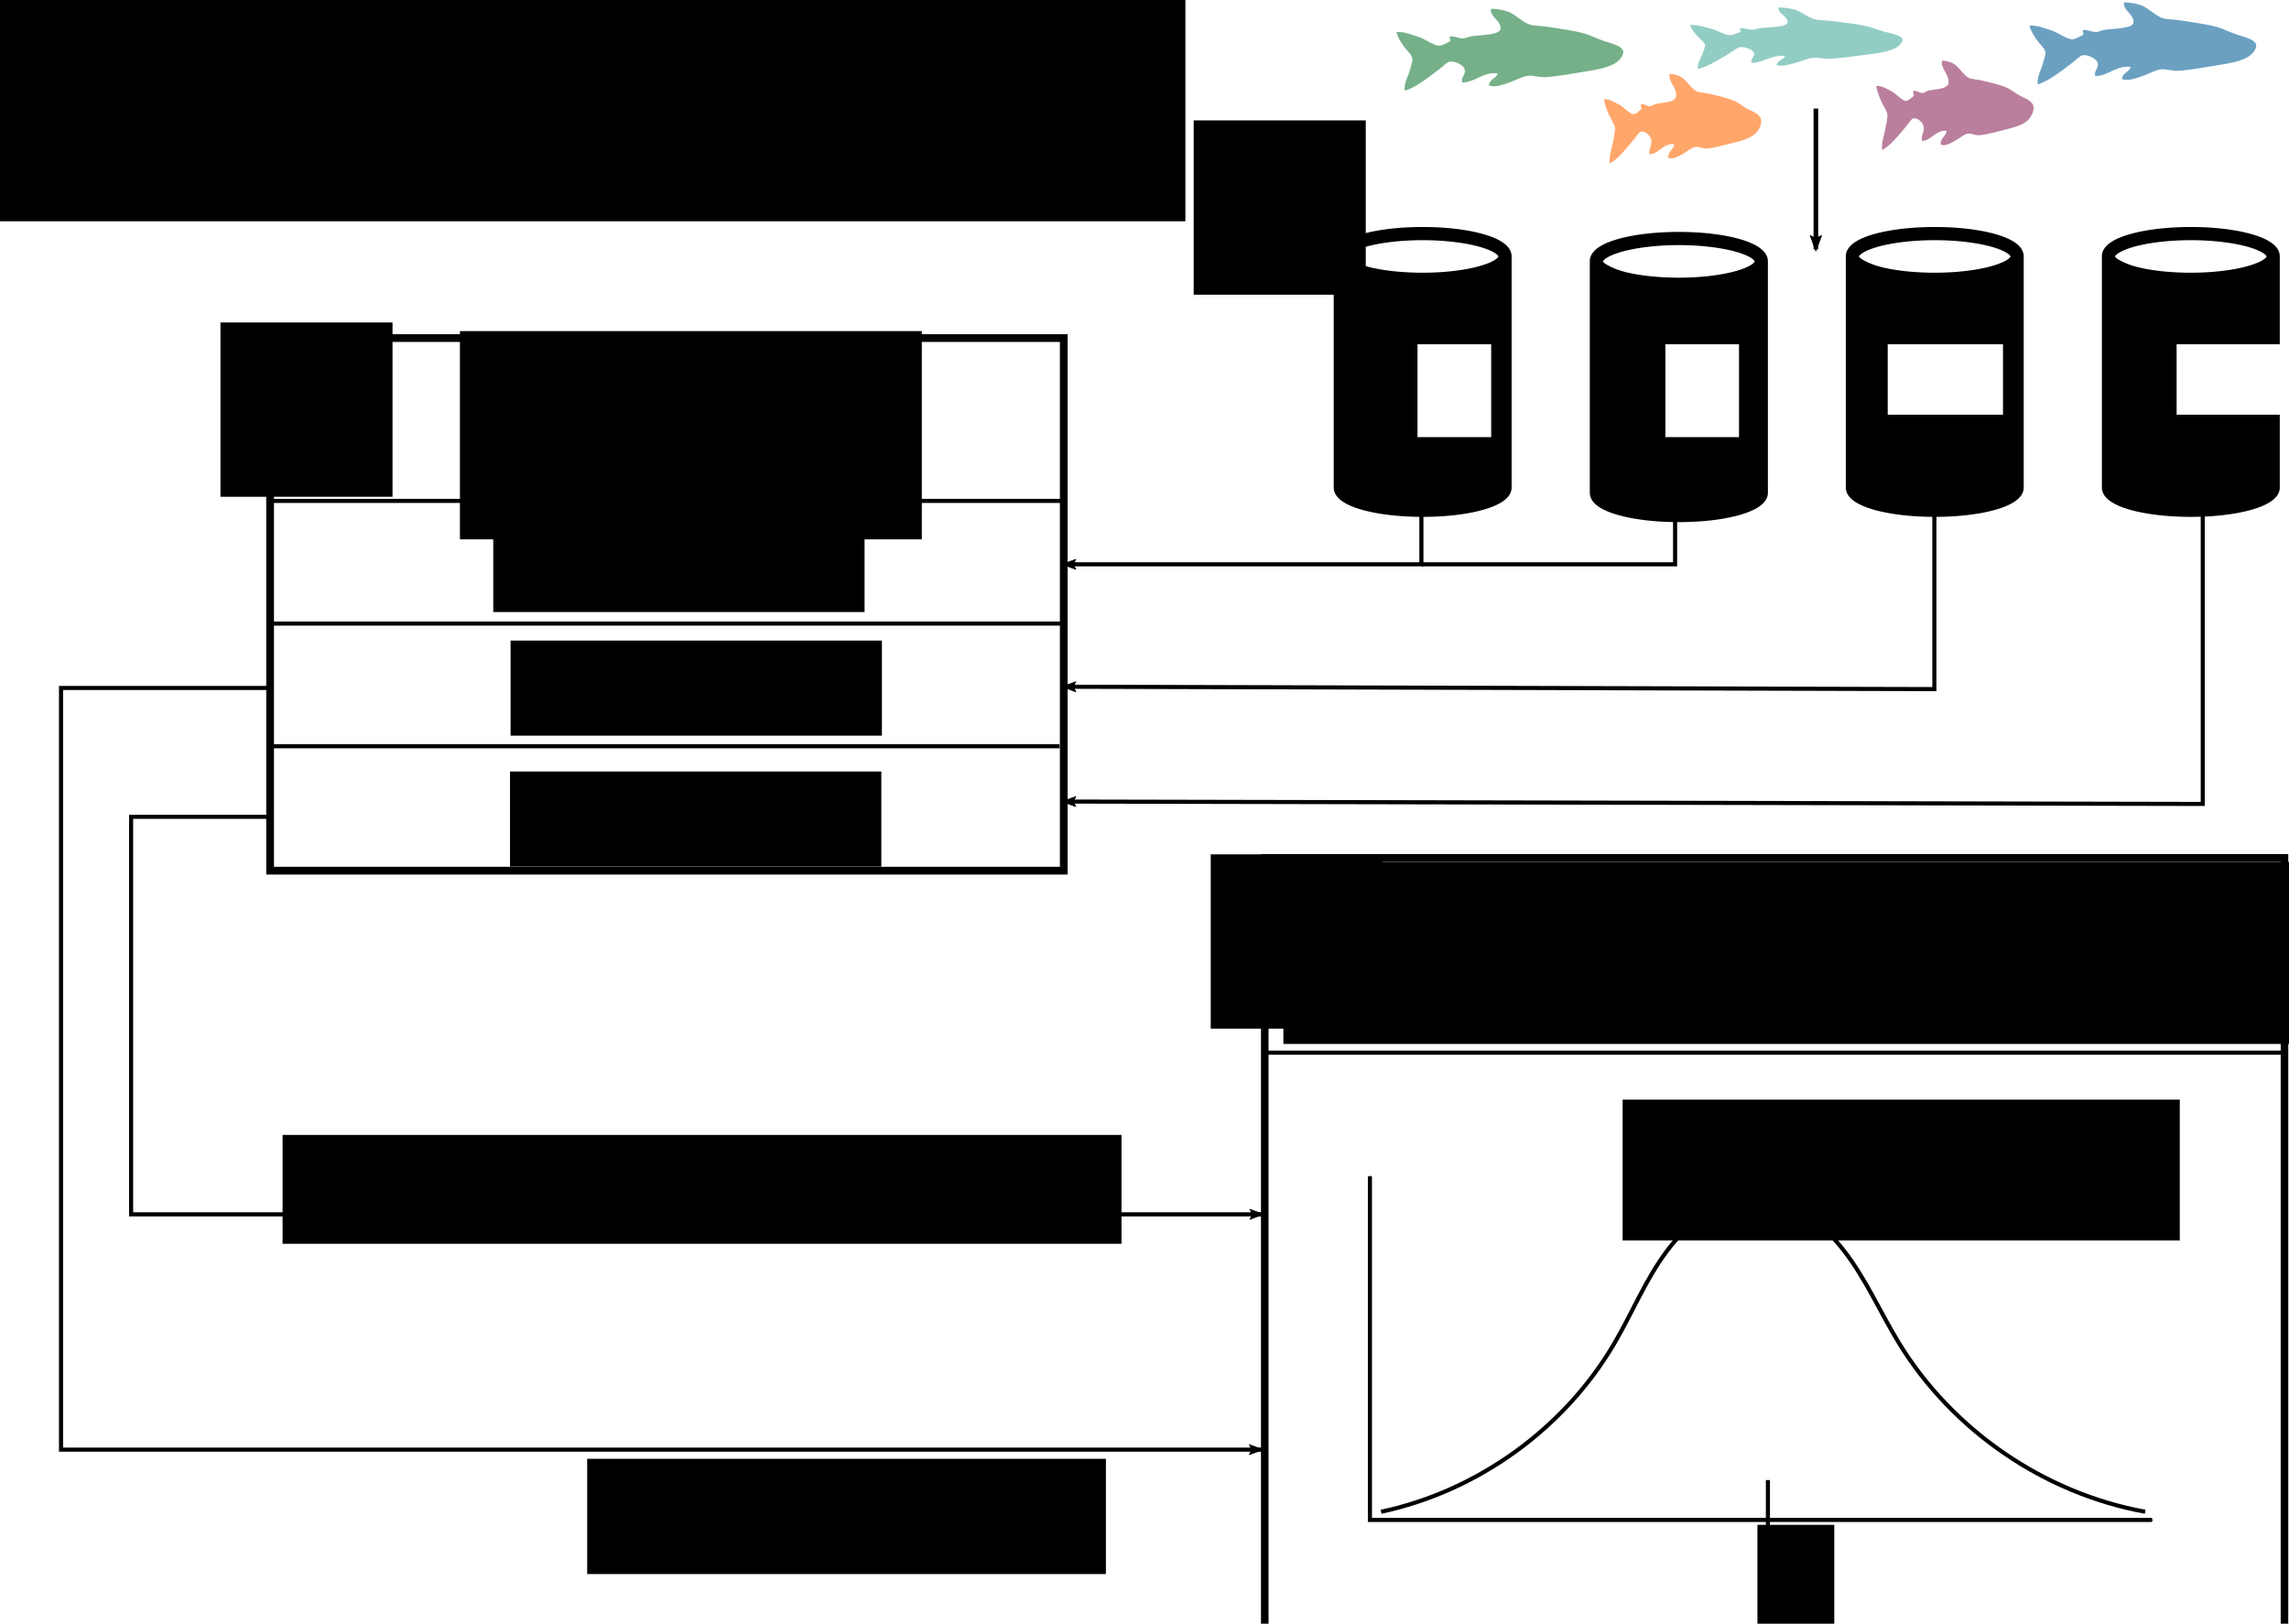 <?xml version="1.0" encoding="UTF-8" standalone="no"?>
<!-- Created with Inkscape (http://www.inkscape.org/) -->

<svg
   xmlns:dc="http://purl.org/dc/elements/1.1/"
   xmlns:cc="http://creativecommons.org/ns#"
   xmlns:rdf="http://www.w3.org/1999/02/22-rdf-syntax-ns#"
   xmlns:svg="http://www.w3.org/2000/svg"
   xmlns="http://www.w3.org/2000/svg"
   xmlns:sodipodi="http://sodipodi.sourceforge.net/DTD/sodipodi-0.dtd"
   xmlns:inkscape="http://www.inkscape.org/namespaces/inkscape"
   width="148mm"
   height="105mm"
   viewBox="0 0 148 105"
   version="1.1"
   id="svg8"
   inkscape:version="0.92.4 (5da689c313, 2019-01-14)"
   sodipodi:docname="length_inference.svg">
  <defs
     id="defs2">
    <marker
       inkscape:isstock="true"
       style="overflow:visible;"
       id="marker1586"
       refX="0.0"
       refY="0.0"
       orient="auto"
       inkscape:stockid="Arrow2Lend">
      <path
         transform="scale(1.1) rotate(180) translate(1,0)"
         d="M 8.719,4.034 L -2.207,0.016 L 8.719,-4.002 C 6.973,-1.63 6.983,1.616 8.719,4.034 z "
         style="fill-rule:evenodd;stroke-width:0.625;stroke-linejoin:round;stroke:#000000;stroke-opacity:1;fill:#000000;fill-opacity:1"
         id="path1584" />
    </marker>
    <inkscape:path-effect
       effect="spiro"
       id="path-effect1576"
       is_visible="true" />
    <marker
       inkscape:stockid="Arrow2Lend"
       orient="auto"
       refY="0.0"
       refX="0.0"
       id="marker1468"
       style="overflow:visible;"
       inkscape:isstock="true"
       inkscape:collect="always">
      <path
         id="path1466"
         style="fill-rule:evenodd;stroke-width:0.625;stroke-linejoin:round;stroke:#000000;stroke-opacity:1;fill:#000000;fill-opacity:1"
         d="M 8.719,4.034 L -2.207,0.016 L 8.719,-4.002 C 6.973,-1.63 6.983,1.616 8.719,4.034 z "
         transform="scale(1.1) rotate(180) translate(1,0)" />
    </marker>
    <marker
       inkscape:isstock="true"
       style="overflow:visible;"
       id="marker1386"
       refX="0.0"
       refY="0.0"
       orient="auto"
       inkscape:stockid="Arrow2Lend"
       inkscape:collect="always">
      <path
         transform="scale(1.1) rotate(180) translate(1,0)"
         d="M 8.719,4.034 L -2.207,0.016 L 8.719,-4.002 C 6.973,-1.63 6.983,1.616 8.719,4.034 z "
         style="fill-rule:evenodd;stroke-width:0.625;stroke-linejoin:round;stroke:#000000;stroke-opacity:1;fill:#000000;fill-opacity:1"
         id="path1384" />
    </marker>
    <marker
       inkscape:stockid="Arrow2Lend"
       orient="auto"
       refY="0.0"
       refX="0.0"
       id="marker1310"
       style="overflow:visible;"
       inkscape:isstock="true"
       inkscape:collect="always">
      <path
         id="path1006"
         style="fill-rule:evenodd;stroke-width:0.625;stroke-linejoin:round;stroke:#000000;stroke-opacity:1;fill:#000000;fill-opacity:1"
         d="M 8.719,4.034 L -2.207,0.016 L 8.719,-4.002 C 6.973,-1.63 6.983,1.616 8.719,4.034 z "
         transform="scale(1.1) rotate(180) translate(1,0)" />
    </marker>
    <marker
       inkscape:stockid="Arrow2Lstart"
       orient="auto"
       refY="0.0"
       refX="0.0"
       id="Arrow2Lstart"
       style="overflow:visible"
       inkscape:isstock="true">
      <path
         id="path1003"
         style="fill-rule:evenodd;stroke-width:0.625;stroke-linejoin:round;stroke:#000000;stroke-opacity:1;fill:#000000;fill-opacity:1"
         d="M 8.719,4.034 L -2.207,0.016 L 8.719,-4.002 C 6.973,-1.63 6.983,1.616 8.719,4.034 z "
         transform="scale(1.1) translate(1,0)" />
    </marker>
    <marker
       inkscape:isstock="true"
       style="overflow:visible;"
       id="marker1326"
       refX="0.0"
       refY="0.0"
       orient="auto"
       inkscape:stockid="Arrow2Lend">
      <path
         transform="scale(1.1) rotate(180) translate(1,0)"
         d="M 8.719,4.034 L -2.207,0.016 L 8.719,-4.002 C 6.973,-1.63 6.983,1.616 8.719,4.034 z "
         style="fill-rule:evenodd;stroke-width:0.625;stroke-linejoin:round;stroke:#000000;stroke-opacity:1;fill:#000000;fill-opacity:1"
         id="path1324" />
    </marker>
    <marker
       inkscape:stockid="Arrow2Lend"
       orient="auto"
       refY="0.0"
       refX="0.0"
       id="Arrow2Lend"
       style="overflow:visible;"
       inkscape:isstock="true"
       inkscape:collect="always">
      <path
         id="path983"
         style="fill-rule:evenodd;stroke-width:0.625;stroke-linejoin:round;stroke:#000000;stroke-opacity:1;fill:#000000;fill-opacity:1"
         d="M 8.719,4.034 L -2.207,0.016 L 8.719,-4.002 C 6.973,-1.63 6.983,1.616 8.719,4.034 z "
         transform="scale(1.1) rotate(180) translate(1,0)" />
    </marker>
    <marker
       inkscape:stockid="Arrow1Lend"
       orient="auto"
       refY="0.0"
       refX="0.0"
       id="Arrow1Lend"
       style="overflow:visible;"
       inkscape:isstock="true">
      <path
         id="path965"
         d="M 0.0,0.0 L 5.0,-5.0 L -12.5,0.0 L 5.0,5.0 L 0.0,0.0 z "
         style="fill-rule:evenodd;stroke:#000000;stroke-width:1pt;stroke-opacity:1;fill:#000000;fill-opacity:1"
         transform="scale(0.8) rotate(180) translate(12.5,0)" />
    </marker>
    <marker
       inkscape:isstock="true"
       style="overflow:visible;"
       id="marker924"
       refX="0.0"
       refY="0.0"
       orient="auto"
       inkscape:stockid="Arrow1Mend">
      <path
         transform="scale(0.4) rotate(180) translate(10,0)"
         style="fill-rule:evenodd;stroke:#000000;stroke-width:1pt;stroke-opacity:1;fill:#000000;fill-opacity:1"
         d="M 0.0,0.0 L 5.0,-5.0 L -12.5,0.0 L 5.0,5.0 L 0.0,0.0 z "
         id="path922" />
    </marker>
    <inkscape:path-effect
       effect="spiro"
       id="path-effect3043"
       is_visible="true" />
    <inkscape:path-effect
       effect="spiro"
       id="path-effect3027"
       is_visible="true" />
    <marker
       inkscape:stockid="Arrow1Mend"
       orient="auto"
       refY="0.0"
       refX="0.0"
       id="Arrow1Mend"
       style="overflow:visible;"
       inkscape:isstock="true"
       inkscape:collect="always">
      <path
         id="path1096"
         d="M 0.0,0.0 L 5.0,-5.0 L -12.5,0.0 L 5.0,5.0 L 0.0,0.0 z "
         style="fill-rule:evenodd;stroke:#000000;stroke-width:1pt;stroke-opacity:1;fill:#000000;fill-opacity:1"
         transform="scale(0.4) rotate(180) translate(10,0)" />
    </marker>
    <marker
       inkscape:stockid="Arrow1Mstart"
       orient="auto"
       refY="0.0"
       refX="0.0"
       id="Arrow1Mstart"
       style="overflow:visible"
       inkscape:isstock="true">
      <path
         id="path1093"
         d="M 0.0,0.0 L 5.0,-5.0 L -12.5,0.0 L 5.0,5.0 L 0.0,0.0 z "
         style="fill-rule:evenodd;stroke:#000000;stroke-width:1pt;stroke-opacity:1;fill:#000000;fill-opacity:1"
         transform="scale(0.4) translate(10,0)" />
    </marker>
    <marker
       inkscape:stockid="Arrow1Lstart"
       orient="auto"
       refY="0.0"
       refX="0.0"
       id="Arrow1Lstart"
       style="overflow:visible"
       inkscape:isstock="true">
      <path
         id="path1087"
         d="M 0.0,0.0 L 5.0,-5.0 L -12.5,0.0 L 5.0,5.0 L 0.0,0.0 z "
         style="fill-rule:evenodd;stroke:#000000;stroke-width:1pt;stroke-opacity:1;fill:#000000;fill-opacity:1"
         transform="scale(0.8) translate(12.5,0)" />
    </marker>
    <inkscape:path-effect
       effect="powerstroke"
       id="path-effect905"
       is_visible="true"
       offset_points="0,0.132"
       sort_points="true"
       interpolator_type="CubicBezierJohan"
       interpolator_beta="0.2"
       start_linecap_type="zerowidth"
       linejoin_type="extrp_arc"
       miter_limit="4"
       end_linecap_type="zerowidth" />
    <inkscape:path-effect
       effect="powerstroke"
       id="path-effect901"
       is_visible="true"
       offset_points="0,0.132"
       sort_points="true"
       interpolator_type="CubicBezierJohan"
       interpolator_beta="0.2"
       start_linecap_type="zerowidth"
       linejoin_type="extrp_arc"
       miter_limit="4"
       end_linecap_type="zerowidth" />
    <inkscape:path-effect
       effect="spiro"
       id="path-effect881"
       is_visible="true" />
    <inkscape:path-effect
       is_visible="true"
       id="path-effect877"
       effect="spiro" />
    <inkscape:path-effect
       effect="powerstroke"
       id="path-effect862"
       is_visible="true"
       offset_points="0,0.132"
       sort_points="true"
       interpolator_type="CubicBezierJohan"
       interpolator_beta="0.2"
       start_linecap_type="zerowidth"
       linejoin_type="extrp_arc"
       miter_limit="4"
       end_linecap_type="zerowidth" />
    <inkscape:path-effect
       effect="spiro"
       id="path-effect858"
       is_visible="true" />
    <inkscape:path-effect
       effect="spiro"
       id="path-effect24"
       is_visible="true" />
    <inkscape:path-effect
       effect="spiro"
       id="path-effect20"
       is_visible="true" />
  </defs>
  <sodipodi:namedview
     id="base"
     pagecolor="#ffffff"
     bordercolor="#666666"
     borderopacity="1.0"
     inkscape:pageopacity="0.0"
     inkscape:pageshadow="2"
     inkscape:zoom="0.64"
     inkscape:cx="242.78147"
     inkscape:cy="223.96736"
     inkscape:document-units="mm"
     inkscape:current-layer="layer1"
     showgrid="false"
     inkscape:snap-bbox="true"
     inkscape:bbox-paths="true"
     inkscape:bbox-nodes="false"
     inkscape:snap-bbox-edge-midpoints="false"
     inkscape:snap-bbox-midpoints="false"
     inkscape:snap-intersection-paths="true"
     inkscape:object-nodes="false"
     inkscape:object-paths="false"
     inkscape:window-width="1276"
     inkscape:window-height="748"
     inkscape:window-x="0"
     inkscape:window-y="24"
     inkscape:window-maximized="0"
     inkscape:snap-nodes="false"
     inkscape:snap-global="true"
     inkscape:snap-others="false" />
  <g
     inkscape:label="Calque 1"
     inkscape:groupmode="layer"
     id="layer1"
     transform="translate(0,-192)">
    <g
       id="g865" />
    <path
       style="fill:none;fill-rule:evenodd;stroke:#000000;stroke-width:0.265px;stroke-linecap:butt;stroke-linejoin:miter;stroke-opacity:1;marker-end:url(#marker1468)"
       d="m 91.903,221.184 v 7.308 H 68.78"
       id="path907"
       inkscape:connector-curvature="0"
       sodipodi:nodetypes="ccc" />
    <flowRoot
       transform="matrix(0.265,0,0,0.265,10.74,204.161)"
       style="font-style:normal;font-variant:normal;font-weight:normal;font-stretch:normal;font-size:13.333px;line-height:125%;font-family:Oswald;-inkscape-font-specification:Oswald;font-variant-ligatures:normal;font-variant-caps:normal;font-variant-numeric:normal;font-feature-settings:normal;text-align:start;letter-spacing:0px;word-spacing:0px;writing-mode:lr-tb;text-anchor:start;fill:#000000;fill-opacity:1;stroke:none;stroke-width:1px;stroke-linecap:butt;stroke-linejoin:miter;stroke-opacity:1"
       id="flowRoot962"
       xml:space="preserve"><flowRegion
         id="flowRegion964"><rect
           y="32.801"
           x="13.258"
           height="42.537"
           width="41.984"
           id="rect966" /></flowRegion><flowPara
         id="flowPara968">2</flowPara></flowRoot>    <flowRoot
       xml:space="preserve"
       id="flowRoot976"
       style="font-style:normal;font-variant:normal;font-weight:normal;font-stretch:normal;font-size:13.333px;line-height:125%;font-family:Oswald;-inkscape-font-specification:Oswald;font-variant-ligatures:normal;font-variant-caps:normal;font-variant-numeric:normal;font-feature-settings:normal;text-align:start;letter-spacing:0px;word-spacing:0px;writing-mode:lr-tb;text-anchor:start;fill:#000000;fill-opacity:1;stroke:none;stroke-width:1px;stroke-linecap:butt;stroke-linejoin:miter;stroke-opacity:1"
       transform="matrix(0.265,0,0,0.265,73.666,191.093)"><flowRegion
         id="flowRegion972"><rect
           id="rect970"
           width="41.984"
           height="42.537"
           x="13.258"
           y="32.801" /></flowRegion><flowPara
         id="flowPara974">1</flowPara></flowRoot>    <g
       id="g1016">
      <rect
         y="213.862"
         x="17.464"
         height="34.445"
         width="51.316"
         id="rect834"
         style="opacity:1;fill:none;fill-opacity:1;fill-rule:evenodd;stroke:#000000;stroke-width:0.5;stroke-miterlimit:4;stroke-dasharray:none;stroke-dashoffset:0;stroke-opacity:1" />
      <flowRoot
         transform="matrix(0.265,0,0,0.265,3.68,188.762)"
         style="font-style:normal;font-variant:normal;font-weight:normal;font-stretch:normal;font-size:18.667px;line-height:104%;font-family:'Anonymous Pro';-inkscape-font-specification:'Anonymous Pro';font-variant-ligatures:normal;font-variant-caps:normal;font-variant-numeric:normal;font-feature-settings:normal;text-align:center;letter-spacing:0px;word-spacing:0px;writing-mode:lr-tb;text-anchor:middle;fill:#000000;fill-opacity:1;stroke:none;stroke-width:1px;stroke-linecap:butt;stroke-linejoin:miter;stroke-opacity:1"
         id="flowRoot909"
         xml:space="preserve"><flowRegion
           style="font-style:normal;font-variant:normal;font-weight:normal;font-stretch:normal;font-size:18.667px;line-height:104%;font-family:'Anonymous Pro';-inkscape-font-specification:'Anonymous Pro';text-align:center;text-anchor:middle"
           id="flowRegion911"><rect
             style="font-style:normal;font-variant:normal;font-weight:normal;font-stretch:normal;font-size:18.667px;line-height:104%;font-family:'Anonymous Pro';-inkscape-font-specification:'Anonymous Pro';text-align:center;text-anchor:middle"
             y="93.015"
             x="98.332"
             height="50.823"
             width="112.695"
             id="rect913" /></flowRegion><flowPara
           id="flowPara915">Body size measurement</flowPara></flowRoot>      <path
         sodipodi:nodetypes="cccc"
         inkscape:connector-curvature="0"
         id="path917"
         d="m 17.464,224.392 h 50.94 0.376 z"
         style="fill:none;fill-rule:evenodd;stroke:#000000;stroke-width:0.265px;stroke-linecap:butt;stroke-linejoin:miter;stroke-opacity:1" />
      <path
         style="fill:none;fill-rule:evenodd;stroke:#000000;stroke-width:0.265px;stroke-linecap:butt;stroke-linejoin:miter;stroke-opacity:1"
         d="m 17.671,232.325 h 50.94 0.376 z"
         id="path919"
         inkscape:connector-curvature="0"
         sodipodi:nodetypes="cccc" />
      <path
         sodipodi:nodetypes="cccc"
         inkscape:connector-curvature="0"
         id="path921"
         d="M 17.568,240.258 H 68.508 44.036 Z"
         style="fill:none;fill-rule:evenodd;stroke:#000000;stroke-width:0.265px;stroke-linecap:butt;stroke-linejoin:miter;stroke-opacity:1" />
      <path
         style="fill:none;fill-rule:evenodd;stroke:#000000;stroke-width:0.265px;stroke-linecap:butt;stroke-linejoin:miter;stroke-opacity:1"
         d="m 17.568,248.191 h 50.94 0.376 z"
         id="path925"
         inkscape:connector-curvature="0"
         sodipodi:nodetypes="cccc" />
      <flowRoot
         transform="matrix(0.265,0,0,0.265,2.321,192.877)"
         style="font-style:normal;font-variant:normal;font-weight:normal;font-stretch:normal;font-size:16px;line-height:125%;font-family:'Anonymous Pro';-inkscape-font-specification:'Anonymous Pro';font-variant-ligatures:normal;font-variant-caps:normal;font-variant-numeric:normal;font-feature-settings:normal;text-align:start;letter-spacing:0px;word-spacing:0px;writing-mode:lr-tb;text-anchor:start;fill:#000000;fill-opacity:1;stroke:none;stroke-width:1px;stroke-linecap:butt;stroke-linejoin:miter;stroke-opacity:1"
         id="flowRoot938"
         xml:space="preserve"><flowRegion
           style="font-style:normal;font-variant:normal;font-weight:normal;font-stretch:normal;font-size:16px;font-family:'Anonymous Pro';-inkscape-font-specification:'Anonymous Pro'"
           id="flowRegion940"><rect
             style="font-style:normal;font-variant:normal;font-weight:normal;font-stretch:normal;font-size:16px;font-family:'Anonymous Pro';-inkscape-font-specification:'Anonymous Pro'"
             y="122.847"
             x="111.59"
             height="23.202"
             width="90.598"
             id="rect942" /></flowRegion><flowPara
           id="flowPara944">Individual</flowPara></flowRoot>      <flowRoot
         xml:space="preserve"
         id="flowRoot952"
         style="font-style:normal;font-variant:normal;font-weight:normal;font-stretch:normal;font-size:16px;line-height:125%;font-family:'Anonymous Pro';-inkscape-font-specification:'Anonymous Pro';font-variant-ligatures:normal;font-variant-caps:normal;font-variant-numeric:normal;font-feature-settings:normal;text-align:start;letter-spacing:0px;word-spacing:0px;writing-mode:lr-tb;text-anchor:start;fill:#000000;fill-opacity:1;stroke:none;stroke-width:1px;stroke-linecap:butt;stroke-linejoin:miter;stroke-opacity:1"
         transform="matrix(0.265,0,0,0.265,3.441,200.87)"><flowRegion
           id="flowRegion948"
           style="font-style:normal;font-variant:normal;font-weight:normal;font-stretch:normal;font-size:16px;font-family:'Anonymous Pro';-inkscape-font-specification:'Anonymous Pro'"><rect
             id="rect946"
             width="90.598"
             height="23.202"
             x="111.59"
             y="122.847"
             style="font-style:normal;font-variant:normal;font-weight:normal;font-stretch:normal;font-size:16px;font-family:'Anonymous Pro';-inkscape-font-specification:'Anonymous Pro'" /></flowRegion><flowPara
           id="flowPara950">Subsample</flowPara></flowRoot>      <flowRoot
         transform="matrix(0.265,0,0,0.265,3.404,209.337)"
         style="font-style:normal;font-variant:normal;font-weight:normal;font-stretch:normal;font-size:16px;line-height:125%;font-family:'Anonymous Pro';-inkscape-font-specification:'Anonymous Pro';font-variant-ligatures:normal;font-variant-caps:normal;font-variant-numeric:normal;font-feature-settings:normal;text-align:start;letter-spacing:0px;word-spacing:0px;writing-mode:lr-tb;text-anchor:start;fill:#000000;fill-opacity:1;stroke:none;stroke-width:1px;stroke-linecap:butt;stroke-linejoin:miter;stroke-opacity:1"
         id="flowRoot960"
         xml:space="preserve"><flowRegion
           style="font-style:normal;font-variant:normal;font-weight:normal;font-stretch:normal;font-size:16px;font-family:'Anonymous Pro';-inkscape-font-specification:'Anonymous Pro'"
           id="flowRegion956"><rect
             style="font-style:normal;font-variant:normal;font-weight:normal;font-stretch:normal;font-size:16px;font-family:'Anonymous Pro';-inkscape-font-specification:'Anonymous Pro'"
             y="122.847"
             x="111.59"
             height="23.202"
             width="90.598"
             id="rect954" /></flowRegion><flowPara
           id="flowPara958">Min &amp; Max</flowPara></flowRoot>      <flowRoot
         xml:space="preserve"
         id="flowRoot2082"
         style="font-style:normal;font-variant:normal;font-weight:bold;font-stretch:normal;font-size:26.667px;line-height:104%;font-family:'Anonymous Pro';-inkscape-font-specification:'Anonymous Pro Bold';font-variant-ligatures:normal;font-variant-caps:normal;font-variant-numeric:normal;font-feature-settings:normal;text-align:start;letter-spacing:0px;word-spacing:0px;writing-mode:lr-tb;text-anchor:start;fill:#000000;fill-opacity:1;stroke:none;stroke-width:1px;stroke-linecap:butt;stroke-linejoin:miter;stroke-opacity:1;"
         transform="matrix(0.265,0,0,0.265,-26.482,166.536)"><flowRegion
           id="flowRegion2078"
           style="font-style:normal;font-variant:normal;font-weight:bold;font-stretch:normal;font-size:26.667px;line-height:104%;font-family:'Anonymous Pro';-inkscape-font-specification:'Anonymous Pro Bold';text-align:start;text-anchor:start;"><rect
             id="rect2076"
             width="290.82"
             height="57.073"
             x="98.332"
             y="93.015"
             style="font-style:normal;font-variant:normal;font-weight:bold;font-stretch:normal;font-size:26.667px;line-height:104%;font-family:'Anonymous Pro';-inkscape-font-specification:'Anonymous Pro Bold';text-align:start;text-anchor:start;" /></flowRegion><flowPara
           id="flowPara2080"><flowSpan
   style="font-style:normal;font-variant:normal;font-weight:bold;font-stretch:normal;font-size:26.667px;font-family:'Anonymous Pro';-inkscape-font-specification:'Anonymous Pro Bold';text-align:start;text-anchor:start;"
   id="flowSpan2084">Fish body size</flowSpan> inference</flowPara></flowRoot>    </g>
    <path
       style="fill:none;fill-rule:evenodd;stroke:#000000;stroke-width:0.265;stroke-linecap:butt;stroke-linejoin:miter;stroke-opacity:1;stroke-miterlimit:4;stroke-dasharray:none;marker-end:url(#Arrow2Lend)"
       d="M 17.464,244.82 H 8.477 l 0,25.709 H 81.596"
       id="path1018"
       inkscape:connector-curvature="0"
       sodipodi:nodetypes="cccc" />
    <path
       style="fill:none;fill-rule:evenodd;stroke:#000000;stroke-width:0.265px;stroke-linecap:butt;stroke-linejoin:miter;stroke-opacity:1;marker-end:url(#marker1326)"
       d="M 17.464,236.489 H 3.946 v 49.257 H 81.559"
       id="path1020"
       inkscape:connector-curvature="0"
       sodipodi:nodetypes="cccc" />
    <g
       id="g1083"
       transform="translate(64.312,31.571)">
      <rect
         style="opacity:1;fill:none;fill-opacity:1;fill-rule:evenodd;stroke:#000000;stroke-width:0.49;stroke-miterlimit:4;stroke-dasharray:none;stroke-dashoffset:0;stroke-opacity:1"
         id="rect1041"
         width="65.932"
         height="49.938"
         x="17.464"
         y="215.909" />
      <flowRoot
         xml:space="preserve"
         id="flowRoot1049"
         style="font-style:normal;font-variant:normal;font-weight:normal;font-stretch:normal;font-size:18.667px;line-height:125%;font-family:'Anonymous Pro';-inkscape-font-specification:'Anonymous Pro';font-variant-ligatures:normal;font-variant-caps:normal;font-variant-numeric:normal;font-feature-settings:normal;text-align:center;letter-spacing:0px;word-spacing:0px;writing-mode:lr-tb;text-anchor:middle;fill:#000000;fill-opacity:1;stroke:none;stroke-width:1px;stroke-linecap:butt;stroke-linejoin:miter;stroke-opacity:1"
         transform="matrix(0.265,0,0,0.265,-7.39,191.514)"><flowRegion
           id="flowRegion1045"
           style="font-style:normal;font-variant:normal;font-weight:normal;font-stretch:normal;font-size:18.667px;font-family:'Anonymous Pro';-inkscape-font-specification:'Anonymous Pro';text-align:center;text-anchor:middle"><rect
             id="rect1043"
             width="246.577"
             height="44.44"
             x="98.332"
             y="93.015"
             style="font-style:normal;font-variant:normal;font-weight:normal;font-stretch:normal;font-size:18.667px;font-family:'Anonymous Pro';-inkscape-font-specification:'Anonymous Pro';text-align:center;text-anchor:middle" /></flowRegion><flowPara
           id="flowPara1047">Body size distribution inference</flowPara></flowRoot>    </g>
    <path
       style="fill:none;fill-rule:evenodd;stroke:#000000;stroke-width:0.265px;stroke-linecap:butt;stroke-linejoin:miter;stroke-opacity:1"
       d="M 147.708,260.074 H 81.776"
       id="path3011"
       inkscape:connector-curvature="0" />
    <g
       id="g1477"
       transform="translate(0,2.646)">
      <path
         sodipodi:nodetypes="ccc"
         inkscape:connector-curvature="0"
         id="path1085"
         d="M 74.835,256.074 H 24.263 v -22.217"
         style="fill:none;fill-rule:evenodd;stroke:#000000;stroke-width:0.265px;stroke-linecap:butt;stroke-linejoin:miter;stroke-opacity:1;marker-start:url(#Arrow1Mstart);marker-end:url(#Arrow1Mend)"
         transform="translate(64.312,31.571)" />
      <g
         transform="translate(0,-0.529)"
         id="g1426">
        <flowRoot
           xml:space="preserve"
           id="flowRoot3013"
           style="font-style:normal;font-variant:normal;font-weight:normal;font-stretch:normal;font-size:13.333px;line-height:125%;font-family:Oswald;-inkscape-font-specification:Oswald;font-variant-ligatures:normal;font-variant-caps:normal;font-variant-numeric:normal;font-feature-settings:normal;text-align:start;letter-spacing:0px;word-spacing:0px;writing-mode:lr-tb;text-anchor:start;fill:#000000;fill-opacity:1;stroke:none;stroke-width:1px;stroke-linecap:butt;stroke-linejoin:miter;stroke-opacity:1"
           transform="matrix(0.265,0,0,0.265,8.645,195.993)"><flowRegion
             id="flowRegion3015"><rect
               id="rect3017"
               width="135.938"
               height="34.375"
               x="363.281"
               y="245.288" /></flowRegion><flowPara
             style="font-style:normal;font-variant:normal;font-weight:normal;font-stretch:normal;font-family:MathJax_Caligraphic;-inkscape-font-specification:MathJax_Caligraphic"
             id="flowPara3021">l~ N(µ, s)</flowPara></flowRoot>        <path
           style="fill:none;fill-rule:evenodd;stroke:#000000;stroke-width:0.265px;stroke-linecap:butt;stroke-linejoin:miter;stroke-opacity:1"
           d="m 89.297,287.646 c 6.248,-1.33 11.865,-5.388 15.09,-10.903 1.138,-1.945 1.993,-4.062 3.329,-5.877 0.668,-0.907 1.458,-1.736 2.398,-2.358 0.94,-0.622 2.036,-1.03 3.162,-1.067 1.169,-0.039 2.333,0.324 3.337,0.925 1.004,0.601 1.856,1.433 2.577,2.354 1.443,1.842 2.373,4.026 3.595,6.022 3.459,5.65 9.398,9.718 15.916,10.903"
           id="path3025"
           inkscape:connector-curvature="0"
           inkscape:path-effect="#path-effect3027"
           inkscape:original-d="m 89.296874,287.64557 c 3.376459,-1.98086 11.713586,-8.9224 15.089516,-10.90274 3.37593,-1.98033 5.92583,-4.75449 8.88835,-9.30175 2.96252,-4.54726 5.99472,6.33871 9.50846,9.30175 3.51373,2.96305 9.30202,7.33714 15.91634,10.90274"
           sodipodi:nodetypes="czczc" />
        <path
           style="fill:none;fill-rule:evenodd;stroke:#000000;stroke-width:0.265px;stroke-linecap:butt;stroke-linejoin:miter;stroke-opacity:1"
           d="m 114.308,289.299 v 3.773"
           id="path3041"
           inkscape:connector-curvature="0"
           inkscape:path-effect="#path-effect3043"
           inkscape:original-d="m 114.30827,289.29922 c 2.6e-4,1.80874 2.6e-4,1.9641 0,3.77337"
           transform="translate(0,-3.704)"
           sodipodi:nodetypes="cc" />
        <flowRoot
           xml:space="preserve"
           id="flowRoot3045"
           style="font-style:normal;font-variant:normal;font-weight:normal;font-stretch:normal;font-size:13.333px;line-height:125%;font-family:MathJax_Caligraphic;-inkscape-font-specification:MathJax_Caligraphic;font-variant-ligatures:normal;font-variant-caps:normal;font-variant-numeric:normal;font-feature-settings:normal;text-align:start;letter-spacing:0px;word-spacing:0px;writing-mode:lr-tb;text-anchor:start;fill:#000000;fill-opacity:1;stroke:none;stroke-width:1px;stroke-linecap:butt;stroke-linejoin:miter;stroke-opacity:1"
           transform="matrix(0.265,0,0,0.265,-0.858,192.693)"><flowRegion
             id="flowRegion3047"
             style="font-style:normal;font-variant:normal;font-weight:normal;font-stretch:normal;font-family:MathJax_Caligraphic;-inkscape-font-specification:MathJax_Caligraphic"><rect
               id="rect3049"
               width="18.75"
               height="36.936"
               x="432.031"
               y="361.495"
               style="font-style:normal;font-variant:normal;font-weight:normal;font-stretch:normal;font-family:MathJax_Caligraphic;-inkscape-font-specification:MathJax_Caligraphic" /></flowRegion><flowPara
             id="flowPara3051">µ</flowPara></flowRoot>      </g>
    </g>
    <flowRoot
       xml:space="preserve"
       id="flowRoot3053"
       style="font-style:normal;font-variant:normal;font-weight:normal;font-stretch:normal;font-size:13.333px;line-height:125%;font-family:Oswald;-inkscape-font-specification:Oswald;font-variant-ligatures:normal;font-variant-caps:normal;font-variant-numeric:normal;font-feature-settings:normal;text-align:start;letter-spacing:0px;word-spacing:0px;writing-mode:lr-tb;text-anchor:start;fill:#000000;fill-opacity:1;stroke:none;stroke-width:1px;stroke-linecap:butt;stroke-linejoin:miter;stroke-opacity:1"
       transform="matrix(0.265,0,0,0.265,23.68,215.746)"><flowRegion
         id="flowRegion3055"><rect
           id="rect3057"
           width="126.562"
           height="28.125"
           x="53.906"
           y="266.382" /></flowRegion><flowPara
         id="flowPara3059">µ = x, s = s </flowPara></flowRoot>    <flowRoot
       transform="matrix(0.265,0,0,0.265,3.985,194.803)"
       style="font-style:normal;font-variant:normal;font-weight:normal;font-stretch:normal;font-size:13.333px;line-height:125%;font-family:Oswald;-inkscape-font-specification:Oswald;font-variant-ligatures:normal;font-variant-caps:normal;font-variant-numeric:normal;font-feature-settings:normal;text-align:start;letter-spacing:0px;word-spacing:0px;writing-mode:lr-tb;text-anchor:start;fill:#000000;fill-opacity:1;stroke:none;stroke-width:1px;stroke-linecap:butt;stroke-linejoin:miter;stroke-opacity:1"
       id="flowRoot3067"
       xml:space="preserve"><flowRegion
         id="flowRegion3063"><rect
           y="266.382"
           x="53.906"
           height="26.562"
           width="204.688"
           id="rect3061" /></flowRegion><flowPara
         id="flowPara3065">µ = (max - min) / 2, s = (max - min) * 1 / 4</flowPara></flowRoot>    <g
       id="g1539">
      <g
         id="g1485">
        <g
           transform="matrix(0.213,0,0,0.213,81.335,2.549)"
           id="g4">
          <path
             inkscape:connector-curvature="0"
             style="color:#000000;text-indent:0;text-transform:none;direction:ltr;baseline-shift:baseline;display:inline;overflow:visible;visibility:visible;fill:#000000;fill-opacity:1;fill-rule:evenodd;stroke:none;enable-background:accumulate"
             d="m 50,958.362 c -7.055,0 -13.443,0.77 -18.219,2.094 -2.388,0.662 -4.393,1.456 -5.938,2.469 -1.506,0.988 -2.781,2.359 -2.844,4.219 a 2,2 0 0 0 0,0.156 v 70.125 c 0,1.931 1.299,3.362 2.844,4.375 1.544,1.012 3.549,1.807 5.938,2.469 4.776,1.324 11.164,2.094 18.219,2.094 7.05,0 13.41,-0.77 18.187,-2.094 2.389,-0.662 4.393,-1.456 5.938,-2.469 1.507,-0.988 2.812,-2.358 2.875,-4.219 a 2,2 0 0 0 0,-0.156 v -70.125 c 0,-1.932 -1.33,-3.363 -2.875,-4.375 -1.545,-1.012 -3.549,-1.807 -5.938,-2.469 C 63.41,959.132 57.05,958.362 50,958.362 Z m 0,4 c 6.75,0 12.852,0.785 17.125,1.969 2.136,0.592 3.826,1.291 4.812,1.938 0.986,0.646 1.063,1.048 1.063,1.031 0,-0.017 -0.076,0.384 -1.063,1.031 -0.986,0.647 -2.676,1.344 -4.812,1.938 -4.273,1.186 -10.375,1.969 -17.125,1.969 -6.031,0 -11.56,-0.615 -15.719,-1.594 -4.137,-0.974 -6.845,-2.625 -7.219,-3.188 -0.071,-0.12 -0.062,-0.168 -0.062,-0.156 0,0.016 0.077,-0.385 1.062,-1.031 0.985,-0.646 2.646,-1.346 4.781,-1.938 4.271,-1.184 10.401,-1.969 17.156,-1.969 z"
             marker="none"
             visibility="visible"
             display="inline"
             overflow="visible"
             id="path2" />
        </g>
        <flowRoot
           xml:space="preserve"
           id="flowRoot1382"
           style="font-style:normal;font-variant:normal;font-weight:normal;font-stretch:normal;font-size:13.333px;line-height:125%;font-family:Oswald;-inkscape-font-specification:Oswald;font-variant-ligatures:normal;font-variant-caps:normal;font-variant-numeric:normal;font-feature-settings:normal;text-align:start;letter-spacing:0px;word-spacing:0px;writing-mode:lr-tb;text-anchor:start;fill:#ffffff;fill-opacity:1;stroke:none;stroke-width:1px;stroke-linecap:butt;stroke-linejoin:miter;stroke-opacity:1"
           transform="matrix(0.265,0,0,0.265,6.77,187.149)"><flowRegion
             id="flowRegion1384"
             style="fill:#ffffff;fill-opacity:1"><rect
               id="rect1386"
               width="17.969"
               height="22.656"
               x="320.312"
               y="102.319"
               style="fill:#ffffff;fill-opacity:1" /></flowRegion><flowPara
             id="flowPara1388">I</flowPara></flowRoot>      </g>
      <g
         transform="translate(5.859)"
         id="g1501">
        <g
           transform="matrix(0.213,0,0,0.213,108.587,2.549)"
           id="g850">
          <path
             inkscape:connector-curvature="0"
             style="color:#000000;text-indent:0;text-transform:none;direction:ltr;baseline-shift:baseline;display:inline;overflow:visible;visibility:visible;fill:#000000;fill-opacity:1;fill-rule:evenodd;stroke:none;enable-background:accumulate"
             d="m 50,958.362 c -7.055,0 -13.443,0.77 -18.219,2.094 -2.388,0.662 -4.393,1.456 -5.938,2.469 -1.506,0.988 -2.781,2.359 -2.844,4.219 a 2,2 0 0 0 0,0.156 v 70.125 c 0,1.931 1.299,3.362 2.844,4.375 1.544,1.012 3.549,1.807 5.938,2.469 4.776,1.324 11.164,2.094 18.219,2.094 7.05,0 13.41,-0.77 18.187,-2.094 2.389,-0.662 4.393,-1.456 5.938,-2.469 1.507,-0.988 2.812,-2.358 2.875,-4.219 a 2,2 0 0 0 0,-0.156 v -70.125 c 0,-1.932 -1.33,-3.363 -2.875,-4.375 -1.545,-1.012 -3.549,-1.807 -5.938,-2.469 C 63.41,959.132 57.05,958.362 50,958.362 Z m 0,4 c 6.75,0 12.852,0.785 17.125,1.969 2.136,0.592 3.826,1.291 4.812,1.938 0.986,0.646 1.063,1.048 1.063,1.031 0,-0.017 -0.076,0.384 -1.063,1.031 -0.986,0.647 -2.676,1.344 -4.812,1.938 -4.273,1.186 -10.375,1.969 -17.125,1.969 -6.031,0 -11.56,-0.615 -15.719,-1.594 -4.137,-0.974 -6.845,-2.625 -7.219,-3.188 -0.071,-0.12 -0.062,-0.168 -0.062,-0.156 0,0.016 0.077,-0.385 1.062,-1.031 0.985,-0.646 2.646,-1.346 4.781,-1.938 4.271,-1.184 10.401,-1.969 17.156,-1.969 z"
             marker="none"
             visibility="visible"
             display="inline"
             overflow="visible"
             id="path848" />
        </g>
        <flowRoot
           transform="matrix(0.265,0,0,0.265,31.312,187.149)"
           style="font-style:normal;font-variant:normal;font-weight:normal;font-stretch:normal;font-size:13.333px;line-height:125%;font-family:Oswald;-inkscape-font-specification:Oswald;font-variant-ligatures:normal;font-variant-caps:normal;font-variant-numeric:normal;font-feature-settings:normal;text-align:start;letter-spacing:0px;word-spacing:0px;writing-mode:lr-tb;text-anchor:start;fill:#ffffff;fill-opacity:1;stroke:none;stroke-width:1px;stroke-linecap:butt;stroke-linejoin:miter;stroke-opacity:1"
           id="flowRoot1396"
           xml:space="preserve"><flowRegion
             style="fill:#ffffff;fill-opacity:1"
             id="flowRegion1392"><rect
               style="fill:#ffffff;fill-opacity:1"
               y="102.319"
               x="320.312"
               height="17.188"
               width="28.125"
               id="rect1390" /></flowRegion><flowPara
             id="flowPara1394">S / L</flowPara></flowRoot>      </g>
      <g
         transform="translate(7.938)"
         id="g1509">
        <g
           id="g854"
           transform="matrix(0.213,0,0,0.213,123.065,2.549)">
          <path
             id="path852"
             overflow="visible"
             display="inline"
             visibility="visible"
             marker="none"
             d="m 50,958.362 c -7.055,0 -13.443,0.77 -18.219,2.094 -2.388,0.662 -4.393,1.456 -5.938,2.469 -1.506,0.988 -2.781,2.359 -2.844,4.219 a 2,2 0 0 0 0,0.156 v 70.125 c 0,1.931 1.299,3.362 2.844,4.375 1.544,1.012 3.549,1.807 5.938,2.469 4.776,1.324 11.164,2.094 18.219,2.094 7.05,0 13.41,-0.77 18.187,-2.094 2.389,-0.662 4.393,-1.456 5.938,-2.469 1.507,-0.988 2.812,-2.358 2.875,-4.219 a 2,2 0 0 0 0,-0.156 v -70.125 c 0,-1.932 -1.33,-3.363 -2.875,-4.375 -1.545,-1.012 -3.549,-1.807 -5.938,-2.469 C 63.41,959.132 57.05,958.362 50,958.362 Z m 0,4 c 6.75,0 12.852,0.785 17.125,1.969 2.136,0.592 3.826,1.291 4.812,1.938 0.986,0.646 1.063,1.048 1.063,1.031 0,-0.017 -0.076,0.384 -1.063,1.031 -0.986,0.647 -2.676,1.344 -4.812,1.938 -4.273,1.186 -10.375,1.969 -17.125,1.969 -6.031,0 -11.56,-0.615 -15.719,-1.594 -4.137,-0.974 -6.845,-2.625 -7.219,-3.188 -0.071,-0.12 -0.062,-0.168 -0.062,-0.156 0,0.016 0.077,-0.385 1.062,-1.031 0.985,-0.646 2.646,-1.346 4.781,-1.938 4.271,-1.184 10.401,-1.969 17.156,-1.969 z"
             style="color:#000000;text-indent:0;text-transform:none;direction:ltr;baseline-shift:baseline;display:inline;overflow:visible;visibility:visible;fill:#000000;fill-opacity:1;fill-rule:evenodd;stroke:none;enable-background:accumulate"
             inkscape:connector-curvature="0" />
        </g>
        <flowRoot
           xml:space="preserve"
           id="flowRoot1404"
           style="font-style:normal;font-variant:normal;font-weight:normal;font-stretch:normal;font-size:13.333px;line-height:125%;font-family:Oswald;-inkscape-font-specification:Oswald;font-variant-ligatures:normal;font-variant-caps:normal;font-variant-numeric:normal;font-feature-settings:normal;text-align:start;letter-spacing:0px;word-spacing:0px;writing-mode:lr-tb;text-anchor:start;fill:#ffffff;fill-opacity:1;stroke:none;stroke-width:1px;stroke-linecap:butt;stroke-linejoin:miter;stroke-opacity:1"
           transform="matrix(0.265,0,0,0.265,47.914,187.149)"><flowRegion
             id="flowRegion1400"
             style="fill:#ffffff;fill-opacity:1"><rect
               id="rect1398"
               width="28.125"
               height="17.188"
               x="320.312"
               y="102.319"
               style="fill:#ffffff;fill-opacity:1" /></flowRegion><flowPara
             id="flowPara1402">G</flowPara></flowRoot>      </g>
      <g
         transform="translate(2.504)"
         id="g1493">
        <g
           id="g846"
           transform="matrix(0.265,0,0,0.265,97.609,-51.523)">
          <path
             id="path844"
             overflow="visible"
             display="inline"
             visibility="visible"
             marker="none"
             d="m 31.836,975.55 c -5.677,0 -10.817,0.62 -14.66,1.685 -1.922,0.533 -3.535,1.172 -4.778,1.987 -1.212,0.795 -2.238,1.898 -2.288,3.395 a 1.609,1.609 0 0 0 0,0.126 v 56.429 c 0,1.554 1.046,2.706 2.288,3.521 1.243,0.815 2.856,1.454 4.778,1.986 3.843,1.065 8.984,1.685 14.66,1.685 5.673,0 10.791,-0.62 14.635,-1.685 1.922,-0.532 3.535,-1.172 4.778,-1.986 1.213,-0.795 2.263,-1.897 2.313,-3.395 a 1.609,1.609 0 0 0 0,-0.126 v -56.429 c 0,-1.555 -1.07,-2.706 -2.313,-3.521 -1.243,-0.815 -2.856,-1.454 -4.778,-1.987 -3.844,-1.065 -8.962,-1.685 -14.635,-1.685 z m 0,3.219 c 5.432,0 10.342,0.632 13.78,1.584 1.719,0.476 3.079,1.039 3.872,1.559 0.794,0.52 0.855,0.844 0.855,0.83 0,-0.014 -0.061,0.309 -0.855,0.83 -0.794,0.521 -2.154,1.082 -3.872,1.559 -3.438,0.955 -8.349,1.584 -13.78,1.584 -4.853,0 -9.302,-0.495 -12.649,-1.282 -3.329,-0.784 -5.508,-2.112 -5.809,-2.565 -0.057,-0.096 -0.05,-0.136 -0.05,-0.126 0,0.013 0.062,-0.31 0.855,-0.83 0.793,-0.52 2.129,-1.083 3.847,-1.559 3.437,-0.953 8.369,-1.584 13.805,-1.584 z"
             style="color:#000000;text-indent:0;text-transform:none;direction:ltr;baseline-shift:baseline;display:inline;overflow:visible;visibility:visible;fill:#000000;fill-opacity:1;fill-rule:evenodd;stroke:none;stroke-width:0.805;enable-background:accumulate"
             inkscape:connector-curvature="0" />
        </g>
        <flowRoot
           transform="matrix(0.265,0,0,0.265,20.291,187.149)"
           style="font-style:normal;font-variant:normal;font-weight:normal;font-stretch:normal;font-size:13.333px;line-height:125%;font-family:Oswald;-inkscape-font-specification:'Oswald, Normal';font-variant-ligatures:normal;font-variant-caps:normal;font-variant-numeric:normal;font-feature-settings:normal;text-align:start;letter-spacing:0px;word-spacing:0px;writing-mode:lr-tb;text-anchor:start;fill:#ffffff;fill-opacity:1;stroke:none;stroke-width:1px;stroke-linecap:butt;stroke-linejoin:miter;stroke-opacity:1"
           id="flowRoot1412"
           xml:space="preserve"><flowRegion
             style="font-style:normal;font-variant:normal;font-weight:normal;font-stretch:normal;font-size:13.333px;font-family:Oswald;-inkscape-font-specification:'Oswald, Normal';font-variant-ligatures:normal;font-variant-caps:normal;font-variant-numeric:normal;font-feature-settings:normal;text-align:start;writing-mode:lr-tb;text-anchor:start;fill:#ffffff;fill-opacity:1"
             id="flowRegion1408"><rect
               style="font-style:normal;font-variant:normal;font-weight:normal;font-stretch:normal;font-size:13.333px;font-family:Oswald;-inkscape-font-specification:'Oswald, Normal';font-variant-ligatures:normal;font-variant-caps:normal;font-variant-numeric:normal;font-feature-settings:normal;text-align:start;writing-mode:lr-tb;text-anchor:start;fill:#ffffff;fill-opacity:1"
               y="102.319"
               x="320.312"
               height="22.656"
               width="17.969"
               id="rect1406" /></flowRegion><flowPara
             id="flowPara1414">N</flowPara></flowRoot>      </g>
    </g>
    <path
       sodipodi:nodetypes="ccc"
       inkscape:connector-curvature="0"
       id="path1541"
       d="m 108.307,221.184 v 7.308 H 91.903"
       style="fill:none;fill-rule:evenodd;stroke:#000000;stroke-width:0.265px;stroke-linecap:butt;stroke-linejoin:miter;stroke-opacity:1" />
    <flowRoot
       xml:space="preserve"
       id="flowRoot130"
       style="font-style:normal;font-variant:normal;font-weight:normal;font-stretch:normal;font-size:13.333px;line-height:125%;font-family:Oswald;-inkscape-font-specification:'Oswald, Normal';font-variant-ligatures:normal;font-variant-caps:normal;font-variant-numeric:normal;font-feature-settings:normal;text-align:start;letter-spacing:0px;word-spacing:0px;writing-mode:lr-tb;text-anchor:start;fill:#000000;fill-opacity:1;stroke:none;stroke-width:1px;stroke-linecap:butt;stroke-linejoin:miter;stroke-opacity:1"
       transform="matrix(0.265,0,0,0.265,74.769,238.557)"><flowRegion
         id="flowRegion126"
         style="font-style:normal;font-variant:normal;font-weight:normal;font-stretch:normal;font-size:13.333px;font-family:Oswald;-inkscape-font-specification:'Oswald, Normal';font-variant-ligatures:normal;font-variant-caps:normal;font-variant-numeric:normal;font-feature-settings:normal;text-align:start;writing-mode:lr-tb;text-anchor:start"><rect
           id="rect124"
           width="41.984"
           height="42.537"
           x="13.258"
           y="32.801"
           style="font-style:normal;font-variant:normal;font-weight:normal;font-stretch:normal;font-size:13.333px;font-family:Oswald;-inkscape-font-specification:'Oswald, Normal';font-variant-ligatures:normal;font-variant-caps:normal;font-variant-numeric:normal;font-feature-settings:normal;text-align:start;writing-mode:lr-tb;text-anchor:start" /></flowRegion><flowPara
         id="flowPara132">3</flowPara></flowRoot>    <path
       style="fill:none;fill-rule:evenodd;stroke:#000000;stroke-width:0.265;stroke-linecap:butt;stroke-linejoin:miter;stroke-opacity:1;stroke-miterlimit:4;stroke-dasharray:none;marker-end:url(#marker1310)"
       d="m 125.071,225.327 0,11.236 -56.29,-0.154"
       id="path134"
       inkscape:connector-curvature="0"
       sodipodi:nodetypes="ccc" />
    <path
       sodipodi:nodetypes="ccc"
       inkscape:connector-curvature="0"
       id="path136"
       d="m 142.425,225.312 0,18.677 -73.645,-0.154"
       style="fill:none;fill-rule:evenodd;stroke:#000000;stroke-width:0.265px;stroke-linecap:butt;stroke-linejoin:miter;stroke-opacity:1;marker-end:url(#marker1386)" />
    <g
       id="g500"
       transform="matrix(0.826,0,0,-0.826,96.459,192.571)"
       style="display:inline;opacity:0.58;fill:#117733">
      <path
         d="m 0,0 h -0.076 c -0.079,-0.637 0.802,-0.933 0.757,-1.555 -0.037,-0.536 -1.7,-0.472 -2.351,-0.609 -0.222,-0.045 -0.419,-0.146 -0.569,-0.151 -0.352,-0.011 -0.762,0.215 -1.026,0.151 -0.121,-0.144 0.091,-0.252 0,-0.378 -0.291,-0.134 -0.605,-0.358 -0.91,-0.342 -0.387,0.023 -1.088,0.535 -1.557,0.684 -0.609,0.192 -1.131,0.428 -1.743,0.38 0.125,-0.43 0.319,-0.732 0.569,-1.101 0.167,-0.249 0.638,-0.668 0.682,-0.949 0.037,-0.238 -0.135,-0.693 -0.228,-1.025 -0.142,-0.504 -0.405,-0.834 -0.378,-1.518 0.886,0.25 1.914,1.088 2.693,1.67 0.231,0.171 0.623,0.573 0.835,0.608 0.421,0.071 1.108,-0.278 1.176,-0.608 0.092,-0.44 -0.321,-0.594 -0.19,-1.025 0.99,0.005 1.641,0.855 2.77,0.721 -0.032,-0.359 -0.655,-0.456 -0.683,-0.947 0.46,-0.193 1.094,0.058 1.595,0.226 0.489,0.166 1.04,0.49 1.478,0.532 0.416,0.039 0.865,-0.145 1.33,-0.114 1.012,0.066 2.118,0.275 2.997,0.418 1.028,0.166 2.051,0.32 2.656,0.797 0.203,0.158 0.493,0.525 0.455,0.797 C 10.22,-2.902 9.371,-2.714 8.841,-2.542 8.199,-2.334 7.756,-2.077 7.247,-1.935 6.377,-1.693 5.481,-1.59 4.591,-1.442 4.17,-1.372 3.788,-1.357 3.224,-1.29 2.516,-1.206 1.971,-0.502 1.29,-0.228 0.998,-0.11 0.354,0.016 0,0"
         style="fill:#117733;fill-opacity:1;fill-rule:evenodd;stroke:none"
         id="path502"
         inkscape:connector-curvature="0" />
    </g>
    <path
       inkscape:connector-curvature="0"
       id="path5469"
       style="display:inline;opacity:0.58;fill:#44aa99;fill-opacity:1;fill-rule:evenodd;stroke:none;stroke-width:0.693"
       d="m 115.052,192.486 h -0.059 c -0.061,0.395 0.62,0.579 0.586,0.965 -0.029,0.332 -1.315,0.293 -1.819,0.377 -0.172,0.029 -0.324,0.091 -0.44,0.094 -0.272,0.007 -0.589,-0.133 -0.794,-0.094 -0.094,0.091 0.07,0.157 0,0.234 -0.225,0.084 -0.468,0.223 -0.704,0.213 -0.299,-0.014 -0.842,-0.332 -1.204,-0.424 -0.471,-0.12 -0.875,-0.266 -1.348,-0.236 0.097,0.267 0.247,0.454 0.44,0.683 0.129,0.154 0.494,0.414 0.528,0.589 0.029,0.148 -0.104,0.429 -0.176,0.635 -0.11,0.311 -0.313,0.517 -0.292,0.942 0.685,-0.156 1.481,-0.676 2.083,-1.036 0.179,-0.107 0.482,-0.355 0.646,-0.377 0.326,-0.045 0.857,0.172 0.91,0.377 0.071,0.273 -0.248,0.368 -0.147,0.636 0.766,-0.003 1.269,-0.53 2.143,-0.447 -0.025,0.223 -0.507,0.283 -0.528,0.587 0.356,0.12 0.846,-0.036 1.234,-0.14 0.378,-0.103 0.805,-0.305 1.143,-0.33 0.322,-0.024 0.669,0.09 1.029,0.07 0.783,-0.04 1.638,-0.169 2.318,-0.259 0.795,-0.103 1.587,-0.199 2.055,-0.494 0.157,-0.099 0.381,-0.326 0.352,-0.495 -0.048,-0.27 -0.705,-0.387 -1.115,-0.494 -0.497,-0.128 -0.839,-0.288 -1.233,-0.376 -0.673,-0.15 -1.366,-0.213 -2.055,-0.306 -0.326,-0.043 -0.621,-0.053 -1.058,-0.094 -0.548,-0.053 -0.969,-0.489 -1.496,-0.659 -0.226,-0.073 -0.724,-0.151 -0.998,-0.141" />
    <g
       id="g508"
       transform="matrix(0.573,0,0,-0.9,125.597,195.928)"
       style="display:inline;opacity:0.58;fill:#882255">
      <path
         d="m 0,0 h -0.076 c -0.079,-0.638 0.802,-0.935 0.757,-1.557 -0.037,-0.535 -1.7,-0.47 -2.351,-0.606 -0.222,-0.046 -0.419,-0.147 -0.569,-0.152 -0.352,-0.013 -0.762,0.215 -1.026,0.152 -0.121,-0.145 0.091,-0.254 0,-0.379 -0.291,-0.135 -0.605,-0.359 -0.91,-0.342 -0.387,0.021 -1.088,0.533 -1.557,0.682 -0.609,0.195 -1.131,0.43 -1.743,0.38 0.125,-0.427 0.319,-0.73 0.569,-1.101 0.167,-0.249 0.638,-0.668 0.682,-0.949 0.037,-0.238 -0.135,-0.69 -0.228,-1.023 -0.142,-0.503 -0.405,-0.835 -0.378,-1.518 0.886,0.251 1.914,1.089 2.693,1.67 0.231,0.171 0.623,0.571 0.835,0.606 0.421,0.071 1.108,-0.276 1.176,-0.606 0.092,-0.442 -0.321,-0.593 -0.19,-1.025 0.99,0.005 1.641,0.854 2.77,0.722 -0.032,-0.361 -0.655,-0.458 -0.683,-0.95 0.46,-0.192 1.094,0.061 1.595,0.228 0.489,0.165 1.04,0.49 1.478,0.53 0.416,0.041 0.865,-0.143 1.33,-0.113 1.012,0.067 2.118,0.276 2.997,0.417 1.028,0.168 2.051,0.322 2.656,0.797 0.203,0.161 0.493,0.527 0.455,0.797 -0.062,0.439 -0.911,0.626 -1.441,0.798 -0.642,0.206 -1.085,0.464 -1.594,0.607 -0.87,0.242 -1.766,0.343 -2.656,0.493 C 4.17,-1.371 3.788,-1.357 3.224,-1.29 2.516,-1.207 1.971,-0.502 1.29,-0.228 0.998,-0.111 0.354,0.016 0,0"
         style="fill:#882255;fill-opacity:1;fill-rule:evenodd;stroke:none"
         id="path510"
         inkscape:connector-curvature="0" />
    </g>
    <g
       style="display:inline;opacity:0.58;fill:#ff6600"
       transform="matrix(0.573,0,0,-0.9,107.986,196.788)"
       id="g1568">
      <path
         inkscape:connector-curvature="0"
         id="path1566"
         style="fill:#ff6600;fill-opacity:1;fill-rule:evenodd;stroke:none"
         d="m 0,0 h -0.076 c -0.079,-0.638 0.802,-0.935 0.757,-1.557 -0.037,-0.535 -1.7,-0.47 -2.351,-0.606 -0.222,-0.046 -0.419,-0.147 -0.569,-0.152 -0.352,-0.013 -0.762,0.215 -1.026,0.152 -0.121,-0.145 0.091,-0.254 0,-0.379 -0.291,-0.135 -0.605,-0.359 -0.91,-0.342 -0.387,0.021 -1.088,0.533 -1.557,0.682 -0.609,0.195 -1.131,0.43 -1.743,0.38 0.125,-0.427 0.319,-0.73 0.569,-1.101 0.167,-0.249 0.638,-0.668 0.682,-0.949 0.037,-0.238 -0.135,-0.69 -0.228,-1.023 -0.142,-0.503 -0.405,-0.835 -0.378,-1.518 0.886,0.251 1.914,1.089 2.693,1.67 0.231,0.171 0.623,0.571 0.835,0.606 0.421,0.071 1.108,-0.276 1.176,-0.606 0.092,-0.442 -0.321,-0.593 -0.19,-1.025 0.99,0.005 1.641,0.854 2.77,0.722 -0.032,-0.361 -0.655,-0.458 -0.683,-0.95 0.46,-0.192 1.094,0.061 1.595,0.228 0.489,0.165 1.04,0.49 1.478,0.53 0.416,0.041 0.865,-0.143 1.33,-0.113 1.012,0.067 2.118,0.276 2.997,0.417 1.028,0.168 2.051,0.322 2.656,0.797 0.203,0.161 0.493,0.527 0.455,0.797 -0.062,0.439 -0.911,0.626 -1.441,0.798 -0.642,0.206 -1.085,0.464 -1.594,0.607 -0.87,0.242 -1.766,0.343 -2.656,0.493 C 4.17,-1.371 3.788,-1.357 3.224,-1.29 2.516,-1.207 1.971,-0.502 1.29,-0.228 0.998,-0.111 0.354,0.016 0,0" />
    </g>
    <g
       style="display:inline;opacity:0.58;fill:#005c94"
       transform="matrix(0.826,0,0,-0.826,137.387,192.157)"
       id="g1572">
      <path
         inkscape:connector-curvature="0"
         id="path1570"
         style="fill:#005c94;fill-opacity:1;fill-rule:evenodd;stroke:none"
         d="m 0,0 h -0.076 c -0.079,-0.637 0.802,-0.933 0.757,-1.555 -0.037,-0.536 -1.7,-0.472 -2.351,-0.609 -0.222,-0.045 -0.419,-0.146 -0.569,-0.151 -0.352,-0.011 -0.762,0.215 -1.026,0.151 -0.121,-0.144 0.091,-0.252 0,-0.378 -0.291,-0.134 -0.605,-0.358 -0.91,-0.342 -0.387,0.023 -1.088,0.535 -1.557,0.684 -0.609,0.192 -1.131,0.428 -1.743,0.38 0.125,-0.43 0.319,-0.732 0.569,-1.101 0.167,-0.249 0.638,-0.668 0.682,-0.949 0.037,-0.238 -0.135,-0.693 -0.228,-1.025 -0.142,-0.504 -0.405,-0.834 -0.378,-1.518 0.886,0.25 1.914,1.088 2.693,1.67 0.231,0.171 0.623,0.573 0.835,0.608 0.421,0.071 1.108,-0.278 1.176,-0.608 0.092,-0.44 -0.321,-0.594 -0.19,-1.025 0.99,0.005 1.641,0.855 2.77,0.721 -0.032,-0.359 -0.655,-0.456 -0.683,-0.947 0.46,-0.193 1.094,0.058 1.595,0.226 0.489,0.166 1.04,0.49 1.478,0.532 0.416,0.039 0.865,-0.145 1.33,-0.114 1.012,0.066 2.118,0.275 2.997,0.418 1.028,0.166 2.051,0.32 2.656,0.797 0.203,0.158 0.493,0.525 0.455,0.797 C 10.22,-2.902 9.371,-2.714 8.841,-2.542 8.199,-2.334 7.756,-2.077 7.247,-1.935 6.377,-1.693 5.481,-1.59 4.591,-1.442 4.17,-1.372 3.788,-1.357 3.224,-1.29 2.516,-1.206 1.971,-0.502 1.29,-0.228 0.998,-0.11 0.354,0.016 0,0" />
    </g>
    <path
       style="fill:none;fill-rule:evenodd;stroke:#000000;stroke-width:0.3;stroke-linecap:butt;stroke-linejoin:miter;stroke-opacity:1;marker-end:url(#marker1586);stroke-miterlimit:4;stroke-dasharray:none"
       d="m -65.732,214.731 v 9.095"
       id="path1574"
       inkscape:connector-curvature="0"
       inkscape:path-effect="#path-effect1576"
       inkscape:original-d="m -65.732421,214.73111 c 2.65e-4,5.37409 2.65e-4,3.72045 0,9.09506"
       sodipodi:nodetypes="cc"
       transform="translate(183.141,-15.71)" />
  </g>
</svg>

